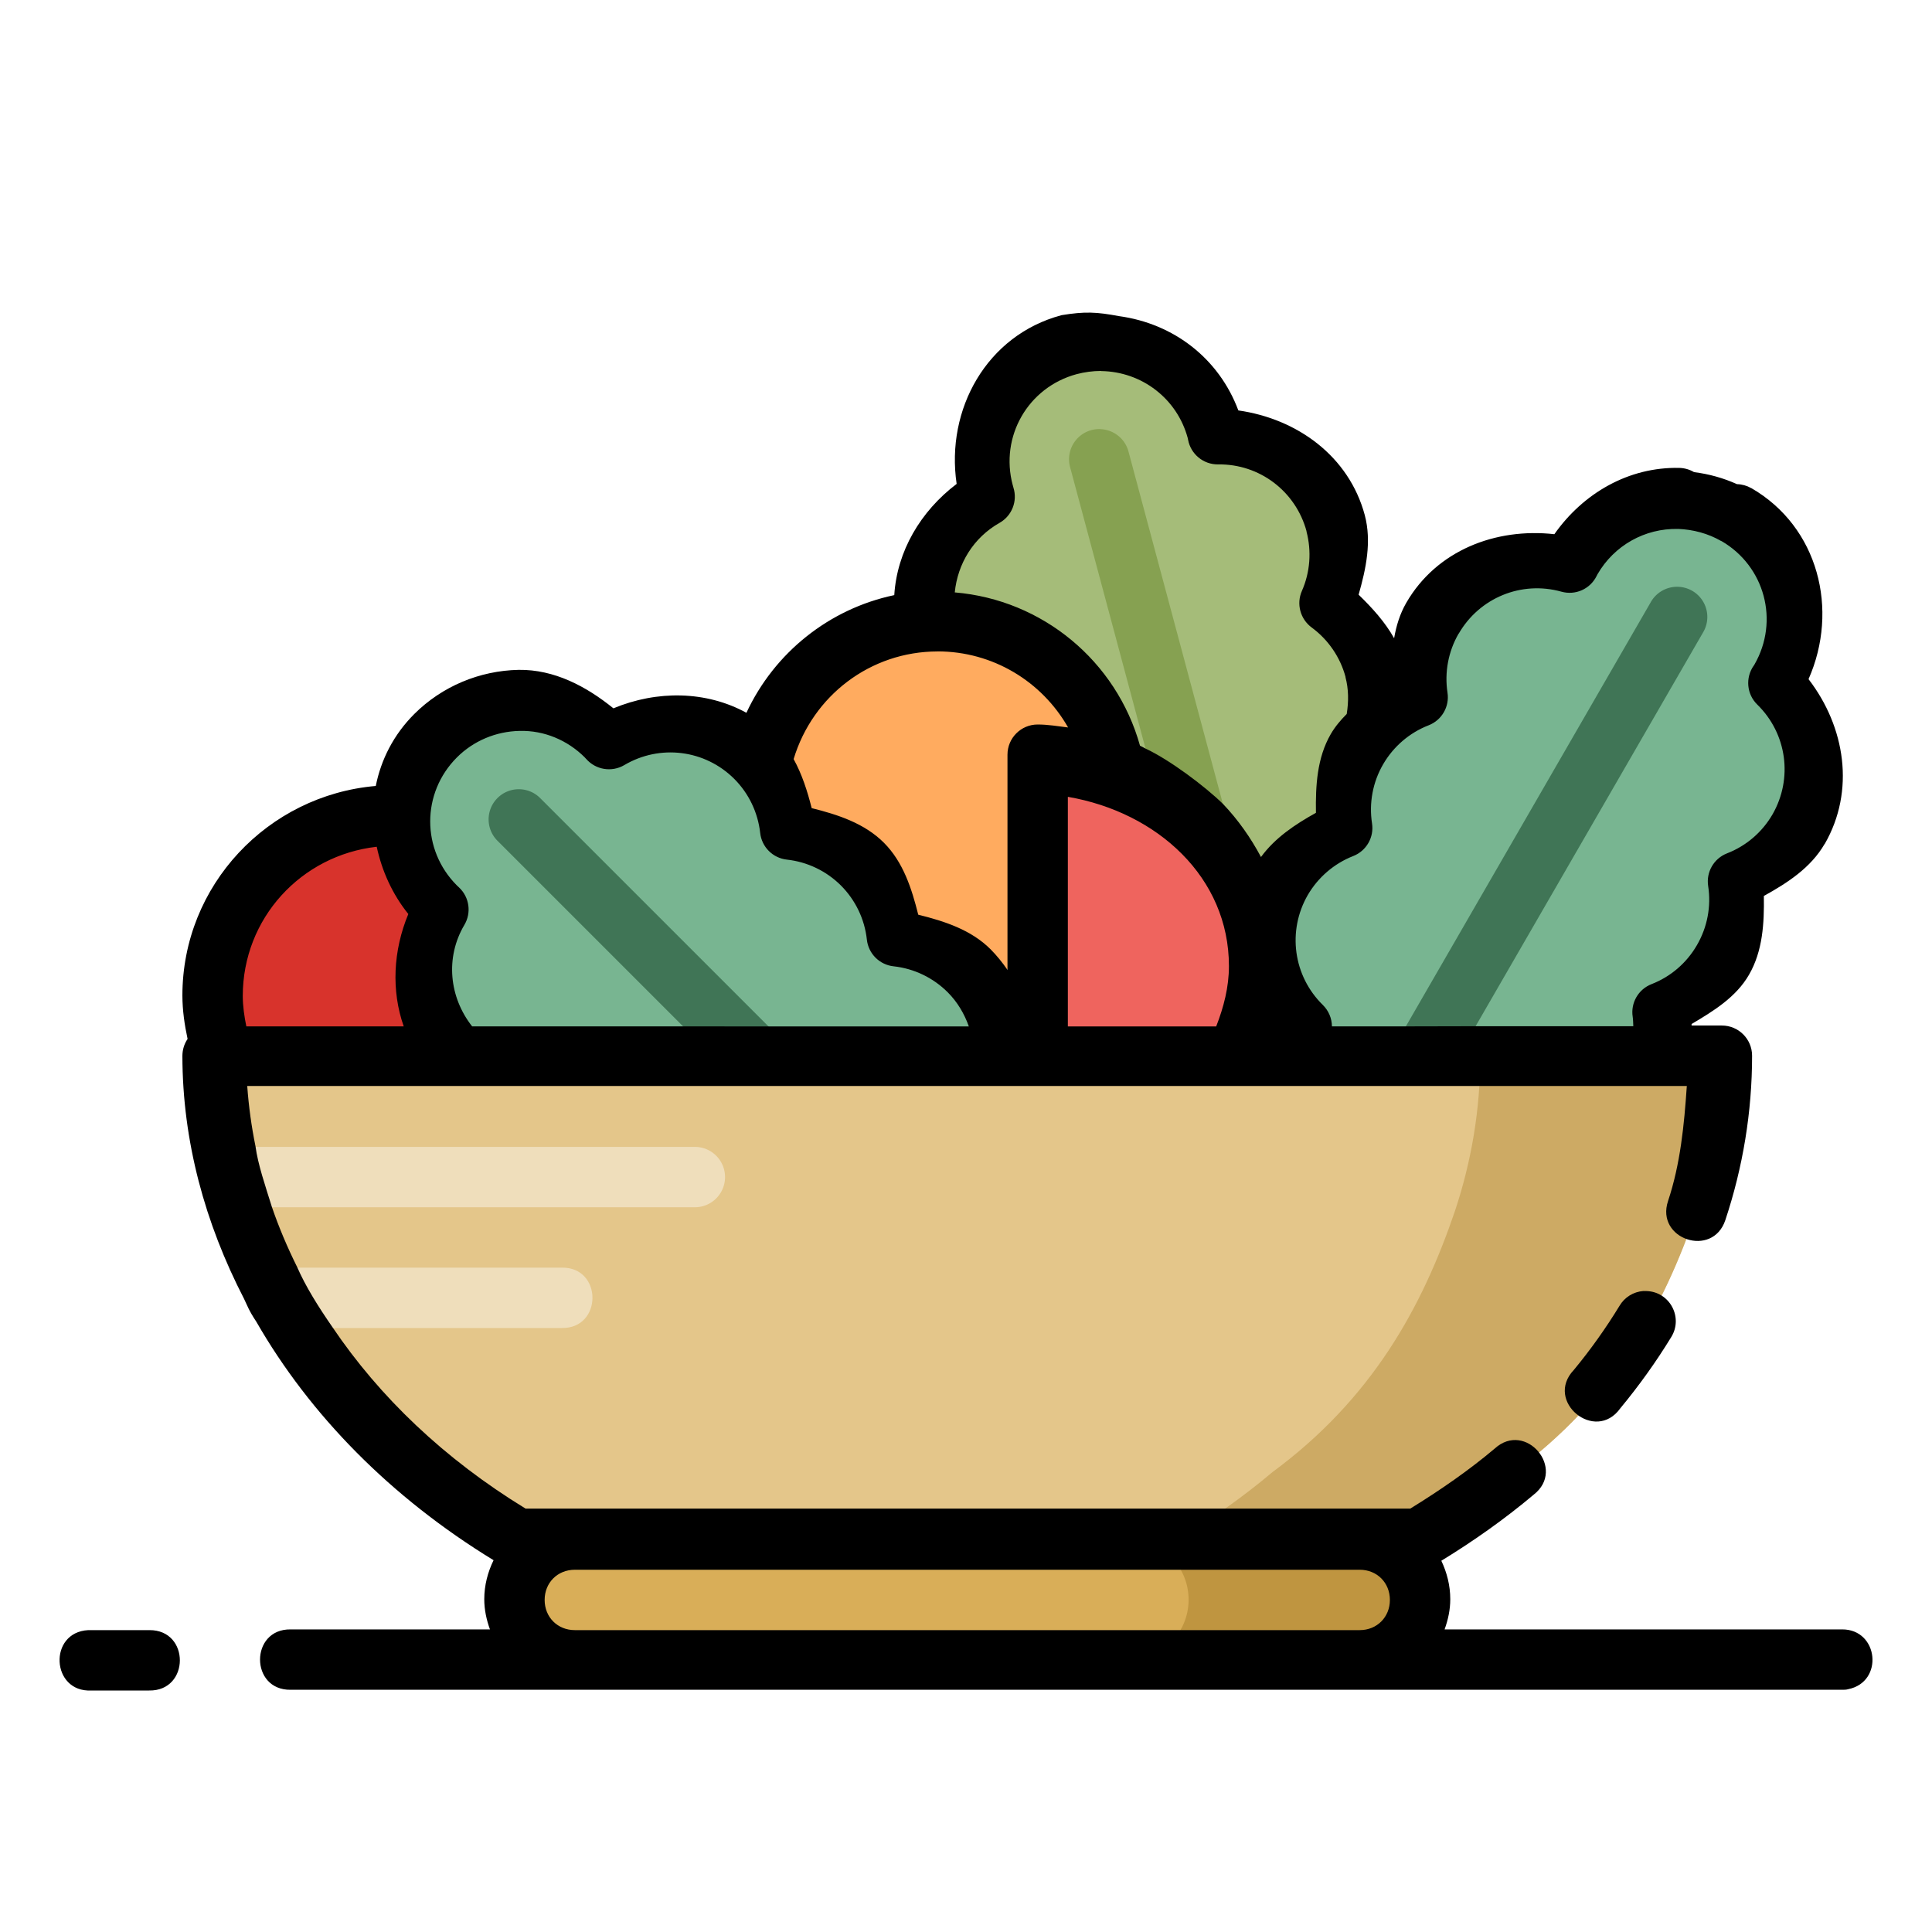 <svg xmlns="http://www.w3.org/2000/svg" id="svg6485" width="32" height="32" version="1.1" viewBox="0 0 32 32"><g id="layer1" transform="translate(0 -1020.362)"><g id="g16697" transform="translate(-187.233 -211)"><path id="path6923" fill="#e4c68a" fill-opacity="1" stroke="none" stroke-dasharray="none" stroke-dashoffset="0" stroke-linecap="round" stroke-linejoin="round" stroke-miterlimit="4" stroke-opacity="1" stroke-width="1" d="m 215.331,1251.422 c 0.275,-0.827 0.418,-1.688 0.418,-2.564 l -25,0 c 0.005,3.164 1.881,6.123 5.023,8 l 14.971,0 c 0.564,-0.338 1.087,-0.711 1.565,-1.113 1.647,-1.215 2.477,-2.719 3.022,-4.323 z" opacity="1" paint-order="fill markers stroke"/><path id="path6909" fill="#a5bc79" fill-opacity="1" stroke="none" stroke-dasharray="none" stroke-dashoffset="0" stroke-linecap="round" stroke-linejoin="round" stroke-miterlimit="4" stroke-opacity="1" stroke-width="1" d="m 205.471,1237.013 c -0.181,0 -0.361,0.022 -0.535,0.068 l 0,0 c -1.067,0.286 -1.7,1.382 -1.414,2.449 0.005,0.021 0.011,0.042 0.018,0.062 -0.794,0.448 -1.185,1.377 -0.949,2.258 0.117,0.44 0.381,0.826 0.748,1.096 -0.182,0.415 -0.218,0.88 -0.102,1.318 0.118,0.44 0.383,0.827 0.75,1.096 -0.183,0.416 -0.219,0.881 -0.102,1.32 0.237,0.881 1.041,1.49 1.953,1.48 0.004,0.02 0.007,0.041 0.012,0.061 0.062,0.228 0.164,0.443 0.301,0.635 l 3.268,0 c 0.342,-0.485 0.451,-1.097 0.297,-1.67 -0.006,-0.02 -0.013,-0.04 -0.019,-0.06 0.795,-0.448 1.186,-1.378 0.949,-2.26 -0.117,-0.44 -0.381,-0.826 -0.748,-1.096 0.182,-0.415 0.218,-0.88 0.102,-1.318 -0.117,-0.44 -0.381,-0.826 -0.748,-1.096 0.182,-0.415 0.218,-0.88 0.102,-1.318 -0.237,-0.881 -1.041,-1.49 -1.953,-1.48 -0.004,-0.022 -0.009,-0.043 -0.014,-0.064 -0.233,-0.868 -1.015,-1.474 -1.914,-1.482 z" opacity="1" paint-order="fill markers stroke"/><path id="path6911" fill="#78b591" fill-opacity="1" stroke="none" stroke-dasharray="none" stroke-dashoffset="0" stroke-linecap="round" stroke-linejoin="round" stroke-miterlimit="4" stroke-opacity="1" stroke-width="1" d="m 215.033,1239.622 c -0.731,-0.017 -1.414,0.366 -1.779,1 -0.01,0.019 -0.02,0.038 -0.029,0.057 -0.879,-0.245 -1.813,0.135 -2.27,0.926 -0.228,0.394 -0.315,0.853 -0.246,1.303 -0.423,0.165 -0.777,0.469 -1.004,0.861 -0.228,0.394 -0.315,0.855 -0.246,1.305 -0.423,0.165 -0.777,0.469 -1.004,0.861 -0.456,0.791 -0.318,1.79 0.334,2.428 -0.011,0.017 -0.022,0.035 -0.033,0.053 -0.079,0.14 -0.142,0.289 -0.186,0.443 l 6.17,0 c 0.052,-0.239 0.06,-0.486 0.023,-0.729 0.423,-0.165 0.777,-0.469 1.004,-0.861 0.228,-0.394 0.315,-0.854 0.246,-1.305 0.423,-0.165 0.778,-0.468 1.006,-0.861 0.455,-0.791 0.317,-1.79 -0.336,-2.428 0.013,-0.018 0.025,-0.036 0.037,-0.055 0.551,-0.956 0.223,-2.178 -0.732,-2.731 l -0.002,0 c -0.29,-0.168 -0.618,-0.26 -0.953,-0.268 z" opacity="1" paint-order="fill markers stroke"/><circle id="circle6913" cx="202.755" cy="1244.648" r="3" fill="#ffab5f" fill-opacity="1" stroke="none" stroke-dasharray="none" stroke-dashoffset="0" stroke-linecap="round" stroke-linejoin="round" stroke-miterlimit="4" stroke-opacity="1" stroke-width="1" opacity="1" paint-order="fill markers stroke"/><path id="path6915" fill="#d8332c" fill-opacity="1" stroke="none" stroke-dasharray="none" stroke-dashoffset="0" stroke-linecap="round" stroke-linejoin="round" stroke-miterlimit="4" stroke-opacity="1" stroke-width="1" d="m 193.75,1244.859 c -1.657,0 -3,1.343 -3,3 7.2e-4,0.341 0.059,0.679 0.174,1 l 5.65,0 c 0.115,-0.321 0.174,-0.659 0.176,-1 0,-1.657 -1.343,-3 -3,-3 z" opacity="1" paint-order="fill markers stroke"/><path id="path6917" fill="#78b591" fill-opacity="1" stroke="none" stroke-dasharray="none" stroke-dashoffset="0" stroke-linecap="round" stroke-linejoin="round" stroke-miterlimit="4" stroke-opacity="1" stroke-width="1" d="m 195.828,1242.966 c -0.52,0.01 -1.017,0.218 -1.385,0.586 -0.781,0.781 -0.781,2.047 0,2.828 0.015,0.015 0.031,0.03 0.047,0.045 -0.465,0.785 -0.338,1.786 0.307,2.432 l 0.002,0 9.066,0 c 0.002,-0.531 -0.207,-1.041 -0.582,-1.418 -0.322,-0.322 -0.744,-0.525 -1.197,-0.574 -0.049,-0.451 -0.25,-0.872 -0.57,-1.193 -0.322,-0.322 -0.744,-0.525 -1.197,-0.574 -0.05,-0.451 -0.252,-0.872 -0.572,-1.193 -0.646,-0.644 -1.647,-0.77 -2.432,-0.305 -0.014,-0.016 -0.028,-0.033 -0.043,-0.049 -0.382,-0.382 -0.903,-0.594 -1.443,-0.586 z" opacity="1" paint-order="fill markers stroke"/><path id="path6919" fill="#86a151" d="m 205.453,1238.469 a 0.5,0.5 0 0 0 -0.494,0.637 l 2.35,8.77 a 0.5,0.5 0 1 0 0.967,-0.258 l -2.35,-8.771 a 0.5,0.5 0 0 0 -0.473,-0.377 z" style="line-height:normal;text-indent:0;text-align:start;text-decoration-line:none;text-decoration-style:solid;text-decoration-color:#000;text-transform:none;white-space:normal;isolation:auto;mix-blend-mode:normal;solid-color:#000;solid-opacity:1" fill-opacity="1" fill-rule="nonzero" stroke="none" stroke-dasharray="none" stroke-dashoffset="0" stroke-linecap="round" stroke-linejoin="miter" stroke-miterlimit="4" stroke-opacity="1" stroke-width="1" baseline-shift="baseline" clip-rule="nonzero" color="#000" color-interpolation="sRGB" color-interpolation-filters="linearRGB" color-rendering="auto" direction="ltr" display="inline" enable-background="accumulate" font-family="sans-serif" font-size="medium" font-stretch="normal" font-style="normal" font-variant="normal" font-weight="400" image-rendering="auto" letter-spacing="normal" opacity="1" overflow="visible" shape-rendering="auto" text-anchor="start" text-decoration="none" text-rendering="auto" visibility="visible" word-spacing="normal" writing-mode="lr-tb"/><path id="path6921" fill="#ef645e" fill-opacity="1" stroke="none" stroke-dasharray="none" stroke-dashoffset="0" stroke-linecap="round" stroke-linejoin="round" stroke-miterlimit="4" stroke-opacity="1" stroke-width="1" d="m 204.416,1243.859 0,5 3.301,0 c 0.228,-0.456 0.367,-0.961 0.367,-1.5 0,-1.933 -1.643,-3.5 -3.668,-3.5 z" opacity="1" paint-order="fill markers stroke"/><path id="path6925" fill="#efdebb" d="m 191.25,1250.358 a 0.5,0.5 0 1 0 0,1 l 7.492,0 a 0.5,0.5 0 1 0 0,-1 z" style="line-height:normal;text-indent:0;text-align:start;text-decoration-line:none;text-decoration-style:solid;text-decoration-color:#000;text-transform:none;white-space:normal;isolation:auto;mix-blend-mode:normal;solid-color:#000;solid-opacity:1" fill-opacity="1" fill-rule="nonzero" stroke="none" stroke-dasharray="none" stroke-dashoffset="0" stroke-linecap="round" stroke-linejoin="miter" stroke-miterlimit="4" stroke-opacity="1" stroke-width="1" baseline-shift="baseline" clip-rule="nonzero" color="#000" color-interpolation="sRGB" color-interpolation-filters="linearRGB" color-rendering="auto" direction="ltr" display="inline" enable-background="accumulate" font-family="sans-serif" font-size="medium" font-stretch="normal" font-style="normal" font-variant="normal" font-weight="400" image-rendering="auto" letter-spacing="normal" opacity="1" overflow="visible" shape-rendering="auto" text-anchor="start" text-decoration="none" text-rendering="auto" visibility="visible" word-spacing="normal" writing-mode="lr-tb"/><rect id="rect6927" width="15" height="2" x="195.75" y="1256.858" fill="#d9ae58" fill-opacity="1" stroke="none" stroke-dasharray="none" stroke-dashoffset="0" stroke-linecap="round" stroke-linejoin="round" stroke-miterlimit="4" stroke-opacity="1" stroke-width="1" opacity="1" paint-order="fill markers stroke" rx="1" ry="1"/><path id="rect7048" fill="#bf9540" fill-opacity="1" stroke="none" stroke-dasharray="none" stroke-dashoffset="0" stroke-linecap="round" stroke-linejoin="round" stroke-miterlimit="4" stroke-opacity="1" stroke-width="1" d="m 205.92,1256.858 c 0.554,0 1,0.446 1,1 0,0.554 -0.446,1 -1,1 l 3.83,0 c 0.554,0 1,-0.446 1,-1 0,-0.554 -0.446,-1 -1,-1 z" opacity="1" paint-order="fill markers stroke"/><path id="path6937" fill="#407556" d="m 215.014,1241.081 a 0.5,0.5 0 0 0 -0.441,0.258 l -4.143,7.176 a 0.5,0.5 0 1 0 0.865,0.5 l 4.145,-7.176 a 0.5,0.5 0 0 0 -0.426,-0.758 z" style="line-height:normal;text-indent:0;text-align:start;text-decoration-line:none;text-decoration-style:solid;text-decoration-color:#000;text-transform:none;white-space:normal;isolation:auto;mix-blend-mode:normal;solid-color:#000;solid-opacity:1" fill-opacity="1" fill-rule="nonzero" stroke="none" stroke-dasharray="none" stroke-dashoffset="0" stroke-linecap="round" stroke-linejoin="miter" stroke-miterlimit="4" stroke-opacity="1" stroke-width="1" baseline-shift="baseline" clip-rule="nonzero" color="#000" color-interpolation="sRGB" color-interpolation-filters="linearRGB" color-rendering="auto" direction="ltr" display="inline" enable-background="accumulate" font-family="sans-serif" font-size="medium" font-stretch="normal" font-style="normal" font-variant="normal" font-weight="400" image-rendering="auto" letter-spacing="normal" opacity="1" overflow="visible" shape-rendering="auto" text-anchor="start" text-decoration="none" text-rendering="auto" visibility="visible" word-spacing="normal" writing-mode="lr-tb"/><path id="path6945" fill="#407556" d="m 195.824,1244.434 a 0.5,0.5 0 0 0 -0.348,0.857 l 3.85,3.85 a 0.5,0.5 0 1 0 0.707,-0.707 l -3.85,-3.85 a 0.5,0.5 0 0 0 -0.359,-0.15 z" style="line-height:normal;text-indent:0;text-align:start;text-decoration-line:none;text-decoration-style:solid;text-decoration-color:#000;text-transform:none;white-space:normal;isolation:auto;mix-blend-mode:normal;solid-color:#000;solid-opacity:1" fill-opacity="1" fill-rule="nonzero" stroke="none" stroke-dasharray="none" stroke-dashoffset="0" stroke-linecap="round" stroke-linejoin="miter" stroke-miterlimit="4" stroke-opacity="1" stroke-width="1" baseline-shift="baseline" clip-rule="nonzero" color="#000" color-interpolation="sRGB" color-interpolation-filters="linearRGB" color-rendering="auto" direction="ltr" display="inline" enable-background="accumulate" font-family="sans-serif" font-size="medium" font-stretch="normal" font-style="normal" font-variant="normal" font-weight="400" image-rendering="auto" letter-spacing="normal" opacity="1" overflow="visible" shape-rendering="auto" text-anchor="start" text-decoration="none" text-rendering="auto" visibility="visible" word-spacing="normal" writing-mode="lr-tb"/><path id="path6949" fill="#efdebb" d="m 192.006,1252.358 c -0.676,-0.01 -0.676,1.01 0,1 l 4.533,0 c 0.676,0.01 0.676,-1.01 0,-1 z" style="line-height:normal;text-indent:0;text-align:start;text-decoration-line:none;text-decoration-style:solid;text-decoration-color:#000;text-transform:none;white-space:normal;isolation:auto;mix-blend-mode:normal;solid-color:#000;solid-opacity:1" fill-opacity="1" fill-rule="nonzero" stroke="none" stroke-dasharray="none" stroke-dashoffset="0" stroke-linecap="round" stroke-linejoin="miter" stroke-miterlimit="4" stroke-opacity="1" stroke-width="1" baseline-shift="baseline" clip-rule="nonzero" color="#000" color-interpolation="sRGB" color-interpolation-filters="linearRGB" color-rendering="auto" direction="ltr" display="inline" enable-background="accumulate" font-family="sans-serif" font-size="medium" font-stretch="normal" font-style="normal" font-variant="normal" font-weight="400" image-rendering="auto" letter-spacing="normal" opacity="1" overflow="visible" shape-rendering="auto" text-anchor="start" text-decoration="none" text-rendering="auto" visibility="visible" word-spacing="normal" writing-mode="lr-tb"/><path id="path7043" fill="#cdaa64" fill-opacity="1" stroke="none" stroke-dasharray="none" stroke-dashoffset="0" stroke-linecap="round" stroke-linejoin="round" stroke-miterlimit="4" stroke-opacity="1" stroke-width="1" d="m 211.751,1248.858 c -1.7e-4,0.876 -0.145,1.738 -0.42,2.564 -0.546,1.604 -1.375,3.107 -3.021,4.322 -0.478,0.403 -1.001,0.775 -1.564,1.113 l 4,0 c 0.564,-0.338 1.086,-0.711 1.564,-1.113 1.647,-1.215 2.476,-2.718 3.021,-4.322 0.275,-0.827 0.42,-1.688 0.42,-2.564 z" opacity="1" paint-order="fill markers stroke"/><path id="path6953" fill="none" stroke="none" stroke-linecap="round" stroke-linejoin="miter" stroke-opacity="1" stroke-width="1" d="m 188.743,1258.859 29,0"/><path style="line-height:normal;text-indent:0;text-align:start;text-decoration-line:none;text-decoration-style:solid;text-decoration-color:#000;text-transform:none;white-space:normal;isolation:auto;mix-blend-mode:normal;solid-color:#000;solid-opacity:1" id="path14053" fill="#000" fill-opacity="1" fill-rule="nonzero" stroke="none" stroke-dasharray="none" stroke-dashoffset="0" stroke-linecap="round" stroke-linejoin="miter" stroke-miterlimit="4" stroke-opacity="1" stroke-width="1" d="m 204.81,1236.584 c -1.234,0.331 -1.915,1.557 -1.732,2.793 -0.599,0.454 -0.988,1.117 -1.033,1.842 -1.078,0.227 -1.985,0.952 -2.449,1.949 -0.666,-0.365 -1.479,-0.375 -2.203,-0.074 -0.452,-0.366 -0.981,-0.645 -1.568,-0.637 l -0.002,0 0,0 c -0.647,0.013 -1.268,0.272 -1.729,0.732 -0.342,0.342 -0.55,0.755 -0.637,1.191 -1.787,0.154 -3.203,1.645 -3.203,3.471 5.1e-4,0.243 0.035,0.482 0.086,0.719 -0.057,0.084 -0.086,0.182 -0.086,0.283 0.002,1.409 0.373,2.767 1.021,4.021 0.056,0.116 0.078,0.191 0.203,0.379 0.889,1.547 2.227,2.91 3.93,3.951 -0.096,0.197 -0.154,0.415 -0.154,0.646 0,0.176 0.037,0.342 0.094,0.5 l -3.301,0 c -0.676,-0.01 -0.676,1.01 0,1 l 4.707,0 20.992,0 c 0.033,10e-5 0.067,0 0.1,-0.01 0.592,-0.119 0.504,-0.991 -0.1,-0.99 l -6.586,0 c 0.057,-0.158 0.094,-0.324 0.094,-0.5 0,-0.228 -0.056,-0.443 -0.148,-0.637 0.546,-0.334 1.06,-0.699 1.529,-1.094 0.548,-0.426 -0.133,-1.232 -0.645,-0.764 -0.426,0.359 -0.899,0.687 -1.398,0.994 l -14.654,0 c -1.347,-0.823 -2.419,-1.851 -3.195,-3 -0.24,-0.346 -0.45,-0.683 -0.588,-1 l 0,0 c -0.162,-0.326 -0.304,-0.66 -0.42,-1 -0.108,-0.347 -0.231,-0.703 -0.27,-1 l 0,0 c -0.067,-0.33 -0.113,-0.663 -0.137,-1 l 23.844,0 c -0.044,0.646 -0.106,1.29 -0.311,1.906 -0.211,0.633 0.738,0.949 0.949,0.316 0.291,-0.876 0.443,-1.792 0.443,-2.723 -3e-5,-0.276 -0.224,-0.5 -0.5,-0.5 l -0.502,0 c -3.5e-4,-0.01 3.2e-4,-0.017 0,-0.025 0.366,-0.217 0.736,-0.444 0.951,-0.816 0.228,-0.394 0.253,-0.854 0.246,-1.305 0.394,-0.218 0.778,-0.468 1.006,-0.861 l 0.002,0 c 0.508,-0.883 0.34,-1.94 -0.268,-2.73 0.508,-1.15 0.164,-2.522 -0.947,-3.164 l -0.002,0 c -0.072,-0.041 -0.153,-0.064 -0.236,-0.066 -0.227,-0.102 -0.464,-0.168 -0.711,-0.199 -0.074,-0.044 -0.158,-0.068 -0.244,-0.07 l 0,0 c -0.838,-0.019 -1.593,0.419 -2.07,1.098 -0.973,-0.109 -1.951,0.268 -2.453,1.137 -0.106,0.184 -0.166,0.382 -0.201,0.586 -0.151,-0.269 -0.363,-0.503 -0.588,-0.721 0.123,-0.432 0.218,-0.88 0.102,-1.318 -0.262,-0.975 -1.117,-1.595 -2.094,-1.734 -0.322,-0.861 -1.07,-1.438 -1.977,-1.562 -0.372,-0.069 -0.561,-0.08 -0.957,-0.015 z m 0.661,0.924 0.002,0 c 0.674,0.01 1.255,0.457 1.432,1.107 0.003,0.011 0.005,0.026 0.006,0.029 0.044,0.24 0.254,0.413 0.498,0.41 0.687,-0.01 1.286,0.446 1.465,1.109 l -0.002,0 c 0.087,0.329 0.061,0.677 -0.076,0.988 -0.094,0.214 -0.026,0.465 0.162,0.604 0.275,0.202 0.474,0.492 0.562,0.822 l -0.002,0 c 0.053,0.198 0.054,0.404 0.021,0.611 -0.1,0.1 -0.191,0.207 -0.264,0.332 -0.228,0.394 -0.253,0.854 -0.246,1.305 -0.346,0.192 -0.679,0.415 -0.91,0.732 -0.17,-0.319 -0.378,-0.615 -0.627,-0.877 -0.305,-0.299 -0.893,-0.737 -1.283,-0.918 -0.032,-0.015 -0.061,-0.035 -0.094,-0.049 -0.392,-1.404 -1.615,-2.417 -3.068,-2.539 0.047,-0.474 0.308,-0.907 0.742,-1.152 0.204,-0.116 0.3,-0.358 0.23,-0.582 -0.006,-0.019 -0.008,-0.029 -0.008,-0.029 -0.001,-0.01 -0.003,-0.01 -0.004,-0.014 -0.216,-0.805 0.254,-1.621 1.059,-1.838 0.129,-0.034 0.266,-0.053 0.404,-0.053 z m 5.053,10.854 -1.23,0 c -0.001,-0.133 -0.055,-0.26 -0.15,-0.354 -0.491,-0.48 -0.593,-1.227 -0.25,-1.822 0.171,-0.293 0.436,-0.521 0.752,-0.645 0.218,-0.085 0.348,-0.31 0.312,-0.541 -0.052,-0.338 0.012,-0.683 0.184,-0.979 0.171,-0.295 0.437,-0.523 0.754,-0.646 0.218,-0.085 0.348,-0.31 0.312,-0.541 -0.051,-0.337 0.013,-0.681 0.184,-0.977 l 0.002,0 c 0.344,-0.595 1.039,-0.88 1.701,-0.695 0.231,0.065 0.475,-0.043 0.582,-0.258 0.006,-0.011 0.01,-0.021 0.016,-0.031 0.275,-0.476 0.784,-0.763 1.334,-0.75 l -3.8e-4,-6e-4 c 0.251,0.01 0.497,0.075 0.715,0.201 l 0.002,0 0.002,0 c 0.719,0.417 0.961,1.324 0.547,2.045 -0.004,0.01 -0.007,0.012 -0.012,0.018 -0.142,0.201 -0.117,0.475 0.059,0.646 0.491,0.48 0.593,1.223 0.252,1.818 -0.171,0.295 -0.436,0.523 -0.754,0.646 -0.218,0.085 -0.348,0.31 -0.312,0.541 0.052,0.338 -0.014,0.683 -0.186,0.979 -0.17,0.295 -0.435,0.523 -0.752,0.646 -0.218,0.085 -0.348,0.31 -0.312,0.541 0.008,0.052 0.007,0.104 0.01,0.156 l -2.605,0 z m -7.764,-6.211 c 0.919,0 1.73,0.498 2.164,1.26 -0.167,-0.02 -0.331,-0.049 -0.504,-0.049 -0.276,0 -0.5,0.224 -0.5,0.5 l 0,3.564 c -0.083,-0.12 -0.175,-0.235 -0.279,-0.34 -0.323,-0.323 -0.76,-0.465 -1.199,-0.574 -0.109,-0.435 -0.249,-0.871 -0.568,-1.191 -0.322,-0.322 -0.759,-0.465 -1.197,-0.574 -0.071,-0.282 -0.161,-0.562 -0.299,-0.812 0.316,-1.05 1.271,-1.782 2.383,-1.783 z m -4.213,6.211 -3.494,0 c -0.38,-0.482 -0.448,-1.14 -0.129,-1.68 0.12,-0.201 0.084,-0.458 -0.086,-0.619 -0.012,-0.011 -0.025,-0.023 -0.037,-0.035 -0.59,-0.59 -0.59,-1.531 0,-2.121 0.275,-0.275 0.647,-0.431 1.039,-0.439 l -5e-5,10e-5 0.002,0 c 0.403,-0.01 0.79,0.153 1.076,0.438 0.007,0.01 0.012,0.012 0.025,0.027 0.158,0.18 0.422,0.223 0.629,0.102 0.591,-0.35 1.338,-0.257 1.824,0.229 0.24,0.241 0.39,0.555 0.428,0.893 0.025,0.234 0.21,0.418 0.443,0.443 0.339,0.037 0.655,0.189 0.896,0.43 0.24,0.241 0.391,0.556 0.428,0.894 0.025,0.234 0.21,0.418 0.443,0.443 0.339,0.037 0.655,0.189 0.896,0.43 0.161,0.161 0.276,0.356 0.35,0.566 l -3.32,0 z m 6.373,-3.802 c 1.486,0.256 2.668,1.337 2.668,2.803 1e-5,0.351 -0.087,0.681 -0.211,1 l -2.457,0 z m -11.447,0.828 c 0.085,0.396 0.256,0.781 0.523,1.113 -0.252,0.606 -0.284,1.27 -0.076,1.861 l -2.607,0 c -0.034,-0.166 -0.058,-0.332 -0.059,-0.502 0,-1.29 0.968,-2.332 2.219,-2.473 z m 20.98,7.357 c -0.165,0.012 -0.313,0.104 -0.396,0.246 -0.223,0.365 -0.474,0.72 -0.756,1.061 -0.494,0.518 0.354,1.218 0.77,0.635 0.311,-0.376 0.591,-0.767 0.84,-1.174 0.207,-0.327 -0.019,-0.755 -0.406,-0.767 -0.017,-9e-4 -0.034,-9e-4 -0.051,0 z m -17.699,4.617 13,0 c 0.286,0 0.5,0.214 0.5,0.5 0,0.285 -0.214,0.5 -0.5,0.5 l -13,0 c -0.286,0 -0.5,-0.214 -0.5,-0.5 0,-0.286 0.214,-0.5 0.5,-0.5 z m -8.059,1 c -0.667,0.034 -0.616,1.034 0.051,1 l 0.957,0 c 0.676,0.012 0.68,-1.006 0.004,-1 l -0.004,0 -0.957,0 c -0.017,-8e-4 -0.034,-8e-4 -0.051,0 z" baseline-shift="baseline" clip-rule="nonzero" color="#000" color-interpolation="sRGB" color-interpolation-filters="linearRGB" color-rendering="auto" direction="ltr" display="inline" enable-background="accumulate" font-family="sans-serif" font-size="medium" font-stretch="normal" font-style="normal" font-variant="normal" font-weight="400" image-rendering="auto" letter-spacing="normal" opacity="1" overflow="visible" shape-rendering="auto" text-anchor="start" text-decoration="none" text-rendering="auto" visibility="visible" word-spacing="normal" writing-mode="lr-tb"/></g></g></svg>